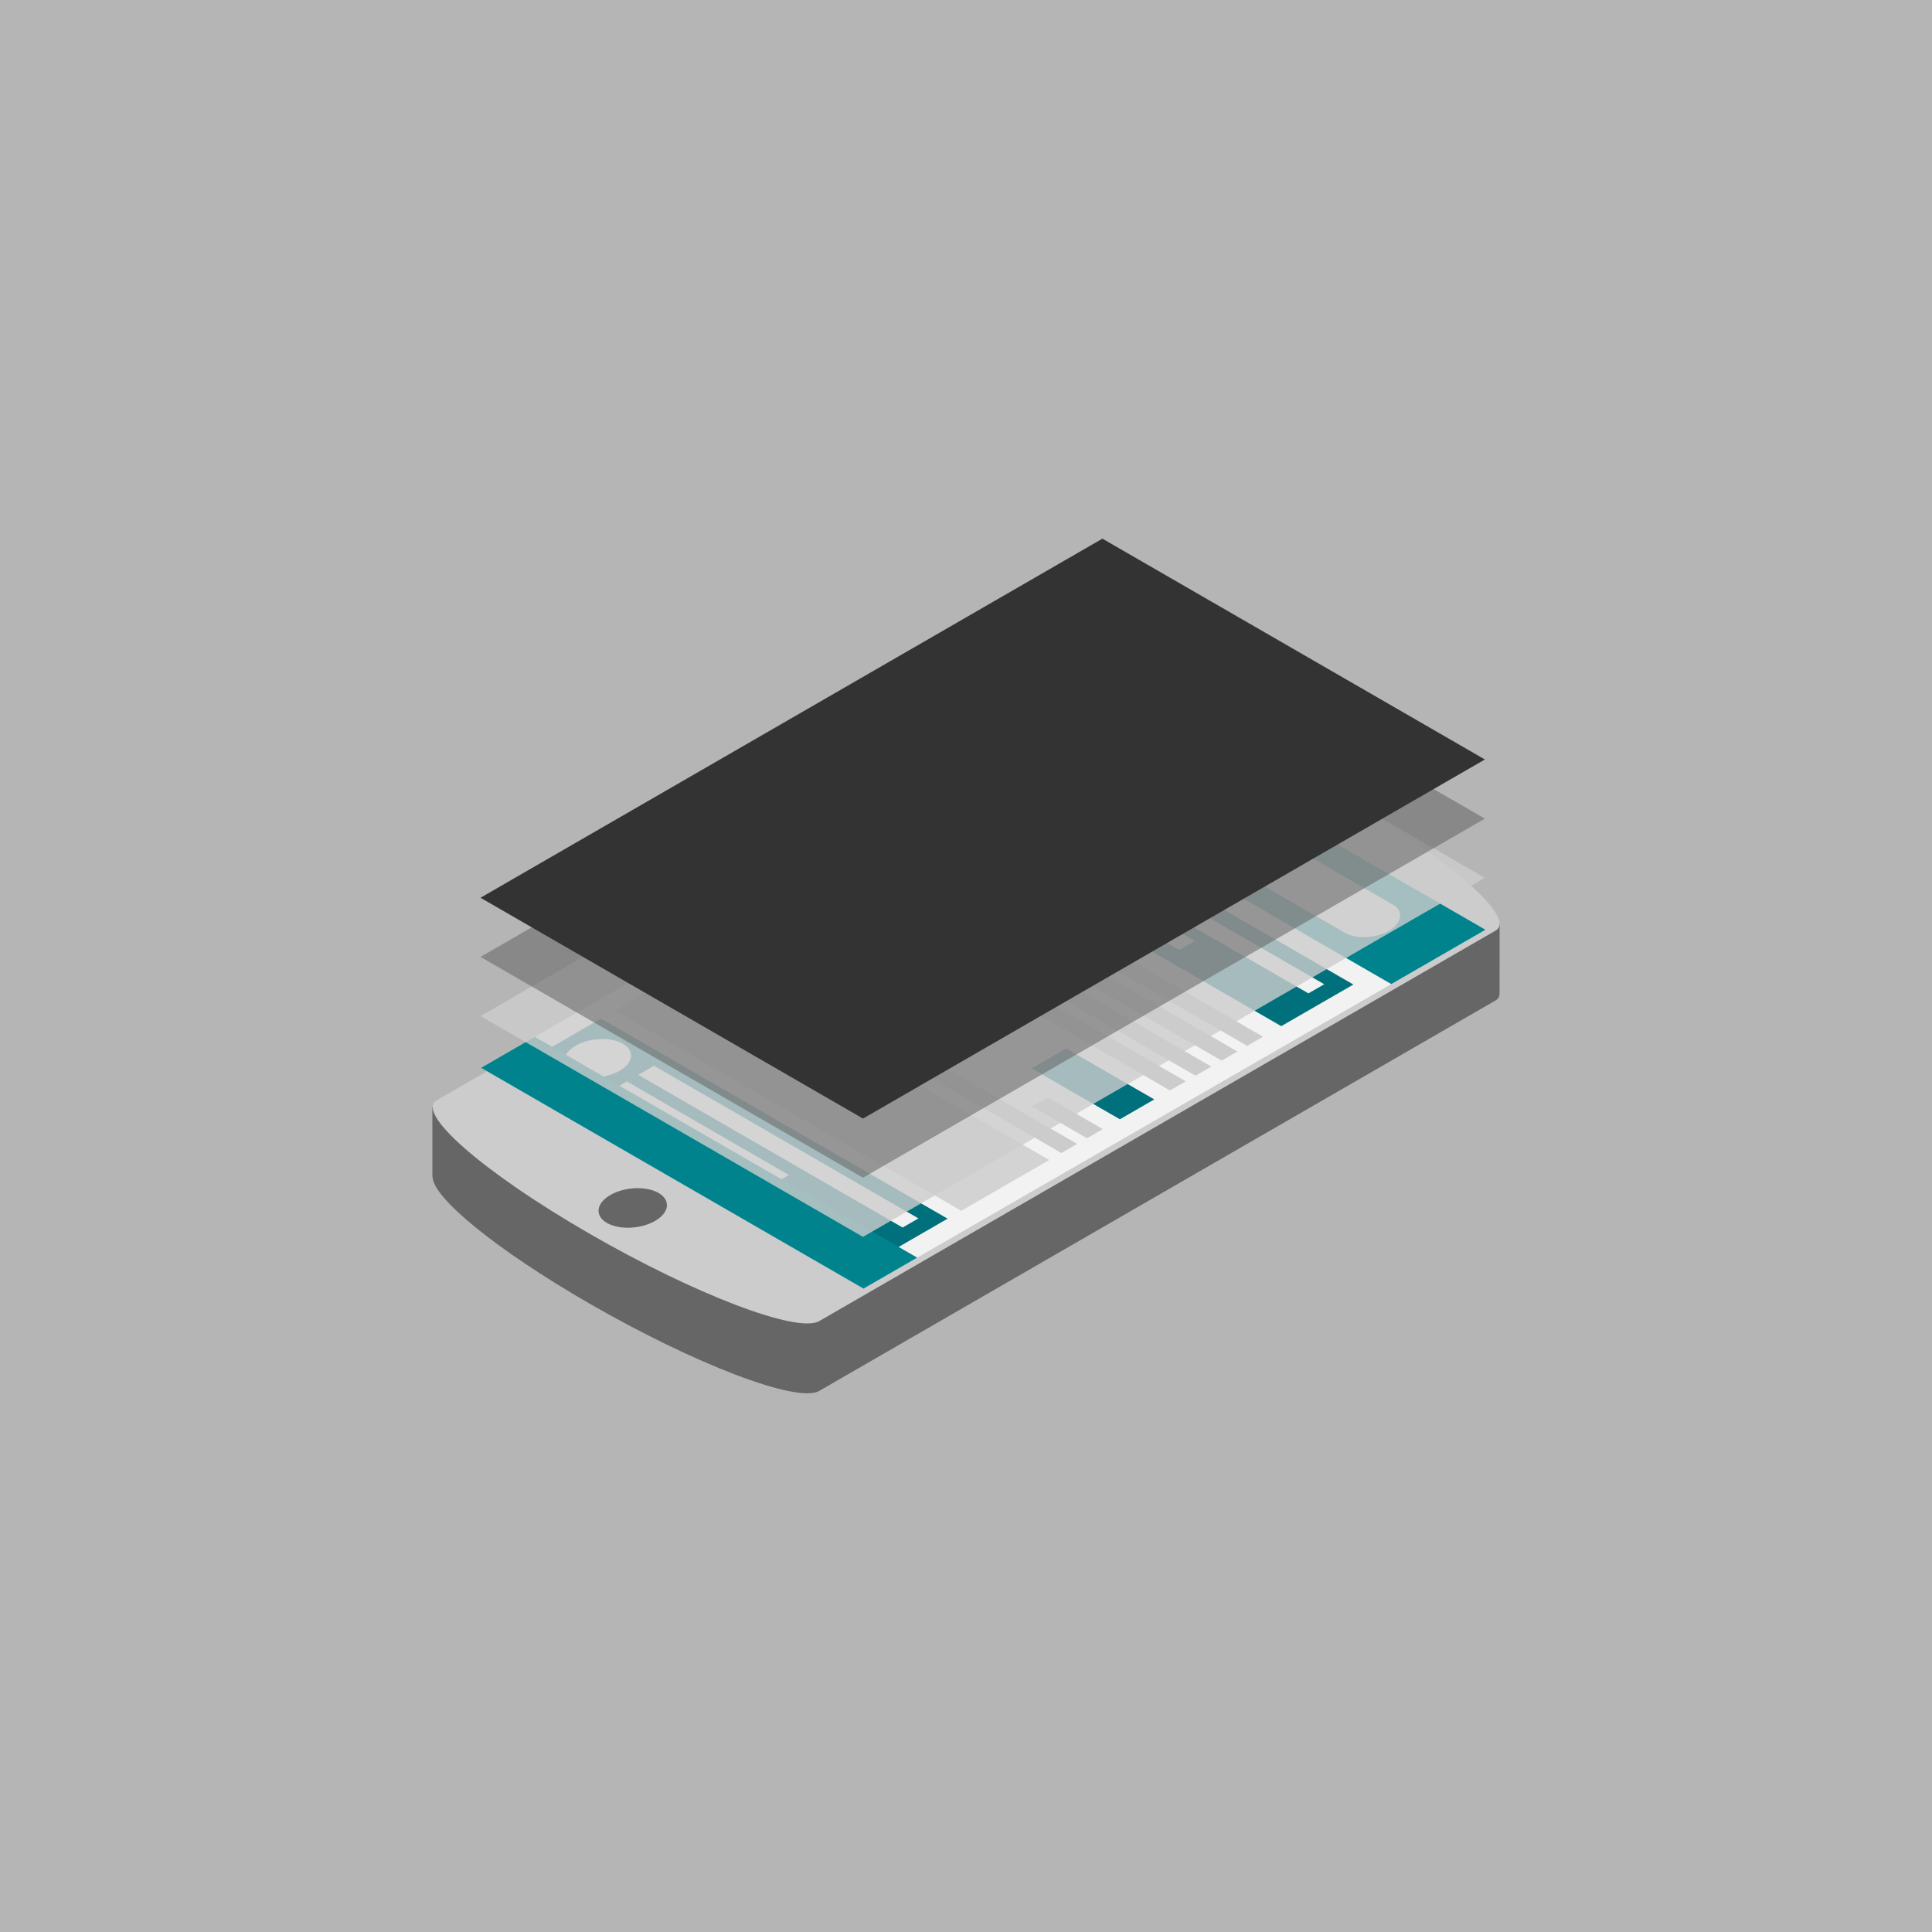 <?xml version="1.0" encoding="UTF-8" standalone="no"?>
<!-- Created with Inkscape (http://www.inkscape.org/) -->

<svg
   xmlns:dc="http://purl.org/dc/elements/1.1/"
   xmlns:cc="http://creativecommons.org/ns#"
   xmlns:rdf="http://www.w3.org/1999/02/22-rdf-syntax-ns#"
   xmlns:svg="http://www.w3.org/2000/svg"
   xmlns="http://www.w3.org/2000/svg"
   xmlns:sodipodi="http://sodipodi.sourceforge.net/DTD/sodipodi-0.dtd"
   xmlns:inkscape="http://www.inkscape.org/namespaces/inkscape"
   width="108"
   height="108"
   viewBox="0 0 28.575 28.575"
   version="1.1"
   id="svg8"
   inkscape:version="0.92.2 2405546, 2018-03-11"
   sodipodi:docname="app_icon.svg"
   inkscape:export-filename="/home/jonas/EigeneProgramme/Java/Android/FakeBlack/app/src/main/res/mipmap-mdpi/app_icon.png"
   inkscape:export-xdpi="96"
   inkscape:export-ydpi="96">
  <rect x="0" y="0" width="28.575" height="28.575" fill="#808080" stroke="none"/>
  <defs
     id="defs2" />
  <sodipodi:namedview
     id="base"
     pagecolor="#ffffff"
     bordercolor="#666666"
     borderopacity="1.0"
     inkscape:pageopacity="0.0"
     inkscape:pageshadow="2"
     inkscape:zoom="3.959798"
     inkscape:cx="45.031304"
     inkscape:cy="67.894759"
     inkscape:document-units="mm"
     inkscape:current-layer="layer1"
     showgrid="false"
     units="px"
     inkscape:snap-global="true"
     inkscape:snap-bbox="false"
     inkscape:snap-smooth-nodes="false"
     inkscape:snap-midpoints="false"
     inkscape:object-paths="false"
     inkscape:snap-intersection-paths="false"
     inkscape:bbox-paths="false"
     inkscape:bbox-nodes="false"
     inkscape:snap-bbox-midpoints="false"
     inkscape:snap-bbox-edge-midpoints="false"
     inkscape:snap-nodes="false"
     inkscape:window-width="1920"
     inkscape:window-height="1026"
     inkscape:window-x="0"
     inkscape:window-y="0"
     inkscape:window-maximized="1" />
  <g
     inkscape:label="Ebene 1"
     inkscape:groupmode="layer"
     id="layer1"
     transform="translate(0,-268.425)">
    <rect
       style="fill:#cccccc;fill-opacity:0.7;stroke:none;stroke-width:0.265"
       id="rect986"
       width="30.474"
       height="30.569"
       x="-29.433"
       y="267.906"
       transform="scale(-1,1)" />
    <path
       style="fill:#666666;fill-opacity:1;stroke-width:0.116"
       d="m 16.637,279.922 c -0.075,1.1e-4 -0.134,0.011 -0.174,0.034 l -9.134,5.273 -0.934,-0.431 v 1.034 l 0.004,0.002 c 0.002,0.305 0.94,1.075 2.309,1.865 1.567,0.905 3.086,1.484 3.407,1.299 l 10.005,-5.776 c 0.042,-0.024 0.061,-0.061 0.059,-0.107 l 0.001,-1.03 -0.554,0.224 0.002,0.137 c -0.409,-0.345 -1.019,-0.764 -1.758,-1.19 -1.371,-0.792 -2.706,-1.334 -3.233,-1.333 z"
       id="rect815"
       inkscape:connector-curvature="0" />
    <path
       inkscape:connector-curvature="0"
       id="path824"
       d="m 19.87,280.222 c 1.567,0.905 2.57,1.782 2.25,1.967 l -10.004,5.776 c -0.321,0.185 -1.84,-0.394 -3.407,-1.299 -1.567,-0.905 -2.57,-1.782 -2.25,-1.967 l 10.004,-5.776 c 0.321,-0.185 1.84,0.394 3.407,1.299 z"
       style="fill:#cccccc;fill-opacity:1;stroke-width:0.116" />
    <path
       style="fill:#666666;fill-opacity:1;stroke-width:0.051"
       d="m 9.69,286.482 a 0.288,0.508 83.051 0 1 -0.714,0.03 0.288,0.508 83.051 0 1 0.051,-0.412 0.288,0.508 83.051 0 1 0.714,-0.03 0.288,0.508 83.051 0 1 -0.051,0.412 z"
       id="path819"
       inkscape:connector-curvature="0" />
    <g
       id="g2029"
       transform="matrix(0.866,0.5,-1,0.577,308.041,125.616)">
      <path
         inkscape:connector-curvature="0"
         id="path1927"
         d="m -15.037,278.705 h 6.532 l -5e-7,9.198 h -6.532 z"
         style="fill:#f2f2f2;fill-opacity:1;stroke-width:0.105" />
      <rect
         ry="0"
         rx="0"
         y="286.386"
         x="-14.741"
         height="1.067"
         width="5.919"
         id="rect1929"
         style="fill:#00707c;fill-opacity:1;stroke:none;stroke-width:0.116" />
      <path
         style="fill:#00838d;fill-opacity:1;stroke-width:0.041"
         d="m -15.037,278.705 h 6.532 l -5e-7,1.393 h -6.532 z"
         id="path1931"
         inkscape:connector-curvature="0" />
      <rect
         style="fill:#f2f2f2;fill-opacity:1;stroke:none;stroke-width:0.037"
         id="rect1933"
         width="2.77"
         height="0.234"
         x="-13.591"
         y="287"
         rx="0"
         ry="0" />
      <rect
         style="fill:#e6e6e6;fill-opacity:1;stroke:none;stroke-width:0.08"
         id="rect1935"
         width="4.919"
         height="0.716"
         x="-14.231"
         y="279.068"
         rx="0.345"
         ry="0.358" />
      <rect
         style="fill:#00717c;fill-opacity:1;stroke:none;stroke-width:0.116"
         id="rect1937"
         width="5.919"
         height="1.067"
         x="-14.741"
         y="280.384"
         rx="0"
         ry="0" />
      <rect
         ry="0"
         rx="0"
         y="280.998"
         x="-13.591"
         height="0.234"
         width="2.77"
         id="rect1939"
         style="fill:#f2f2f2;fill-opacity:1;stroke:none;stroke-width:0.037" />
      <circle
         style="fill:#f2f2f2;fill-opacity:1;stroke:none;stroke-width:0.086"
         id="circle1941"
         cx="-14.183"
         cy="280.917"
         r="0.373" />
      <rect
         style="fill:#f2f2f2;fill-opacity:1;stroke:none;stroke-width:0.047"
         id="rect1943"
         width="4.516"
         height="0.234"
         x="-13.591"
         y="280.596"
         rx="0"
         ry="0" />
      <rect
         style="fill:#cccccc;fill-opacity:1;stroke:none;stroke-width:0.029"
         id="rect1945"
         width="1.71"
         height="0.234"
         x="-14.728"
         y="281.721"
         rx="0"
         ry="0" />
      <rect
         ry="0"
         rx="0"
         y="281.721"
         x="-12.893"
         height="0.234"
         width="4.072"
         id="rect1947"
         style="fill:#cccccc;fill-opacity:1;stroke:none;stroke-width:0.045" />
      <rect
         ry="0"
         rx="0"
         y="282.1"
         x="-14.728"
         height="0.234"
         width="1.71"
         id="rect1949"
         style="fill:#cccccc;fill-opacity:1;stroke:none;stroke-width:0.029" />
      <rect
         style="fill:#cccccc;fill-opacity:1;stroke:none;stroke-width:0.045"
         id="rect1951"
         width="4.072"
         height="0.234"
         x="-12.893"
         y="282.1"
         rx="0"
         ry="0" />
      <rect
         ry="0"
         rx="0"
         y="282.486"
         x="-14.728"
         height="0.234"
         width="1.71"
         id="rect1953"
         style="fill:#cccccc;fill-opacity:1;stroke:none;stroke-width:0.029" />
      <rect
         style="fill:#cccccc;fill-opacity:1;stroke:none;stroke-width:0.045"
         id="rect1955"
         width="4.072"
         height="0.234"
         x="-12.893"
         y="282.486"
         rx="0"
         ry="0" />
      <rect
         style="fill:#cccccc;fill-opacity:1;stroke:none;stroke-width:0.029"
         id="rect1957"
         width="1.71"
         height="0.234"
         x="-14.728"
         y="282.864"
         rx="0"
         ry="0" />
      <rect
         ry="0"
         rx="0"
         y="282.864"
         x="-12.893"
         height="0.234"
         width="4.072"
         id="rect1959"
         style="fill:#cccccc;fill-opacity:1;stroke:none;stroke-width:0.045" />
      <rect
         ry="0"
         rx="0"
         y="283.329"
         x="-10.328"
         height="0.509"
         width="1.506"
         id="rect1961"
         style="fill:#00707c;fill-opacity:1;stroke:none;stroke-width:0.04" />
      <rect
         ry="0"
         rx="0"
         y="284.882"
         x="-14.741"
         height="1.302"
         width="5.919"
         id="rect1963"
         style="fill:#d3d3d3;fill-opacity:1;stroke:none;stroke-width:0.128" />
      <rect
         style="fill:#cccccc;fill-opacity:1;stroke:none;stroke-width:0.029"
         id="rect1965"
         width="1.71"
         height="0.234"
         x="-14.728"
         y="284.09"
         rx="0"
         ry="0" />
      <rect
         ry="0"
         rx="0"
         y="284.09"
         x="-9.762"
         height="0.234"
         width="0.94"
         id="rect1967"
         style="fill:#cccccc;fill-opacity:1;stroke:none;stroke-width:0.022" />
      <rect
         style="fill:#cccccc;fill-opacity:1;stroke:none;stroke-width:0.054"
         id="rect1969"
         width="5.901"
         height="0.234"
         x="-14.723"
         y="284.469"
         rx="0"
         ry="0" />
      <circle
         r="0.373"
         cy="286.919"
         cx="-14.183"
         id="circle1971"
         style="fill:#f2f2f2;fill-opacity:1;stroke:none;stroke-width:0.086" />
      <path
         inkscape:connector-curvature="0"
         id="path1973"
         d="m -15.037,287.904 h 6.532 l -4e-7,-0.794 h -6.532 z"
         style="fill:#00838d;fill-opacity:1;stroke-width:0.031" />
      <rect
         ry="0"
         rx="0"
         y="286.598"
         x="-13.591"
         height="0.234"
         width="4.516"
         id="rect1975"
         style="fill:#f2f2f2;fill-opacity:1;stroke:none;stroke-width:0.047" />
    </g>
    <path
       style="fill:#cccccc;fill-opacity:0.808;stroke-width:0.105"
       d="m 16.305,278.142 5.657,3.266 -9.198,5.311 -5.657,-3.266 z"
       id="path918"
       inkscape:connector-curvature="0" />
    <path
       inkscape:connector-curvature="0"
       id="path916"
       d="m 16.305,277.267 5.657,3.266 -9.198,5.311 -5.657,-3.266 z"
       style="fill:#666666;fill-opacity:0.559;stroke-width:0.105" />
    <path
       style="fill:#333333;fill-opacity:1;stroke-width:0.105"
       d="m 16.305,276.392 5.657,3.266 -9.198,5.311 -5.657,-3.266 z"
       id="rect817"
       inkscape:connector-curvature="0" />
  </g>
</svg>
